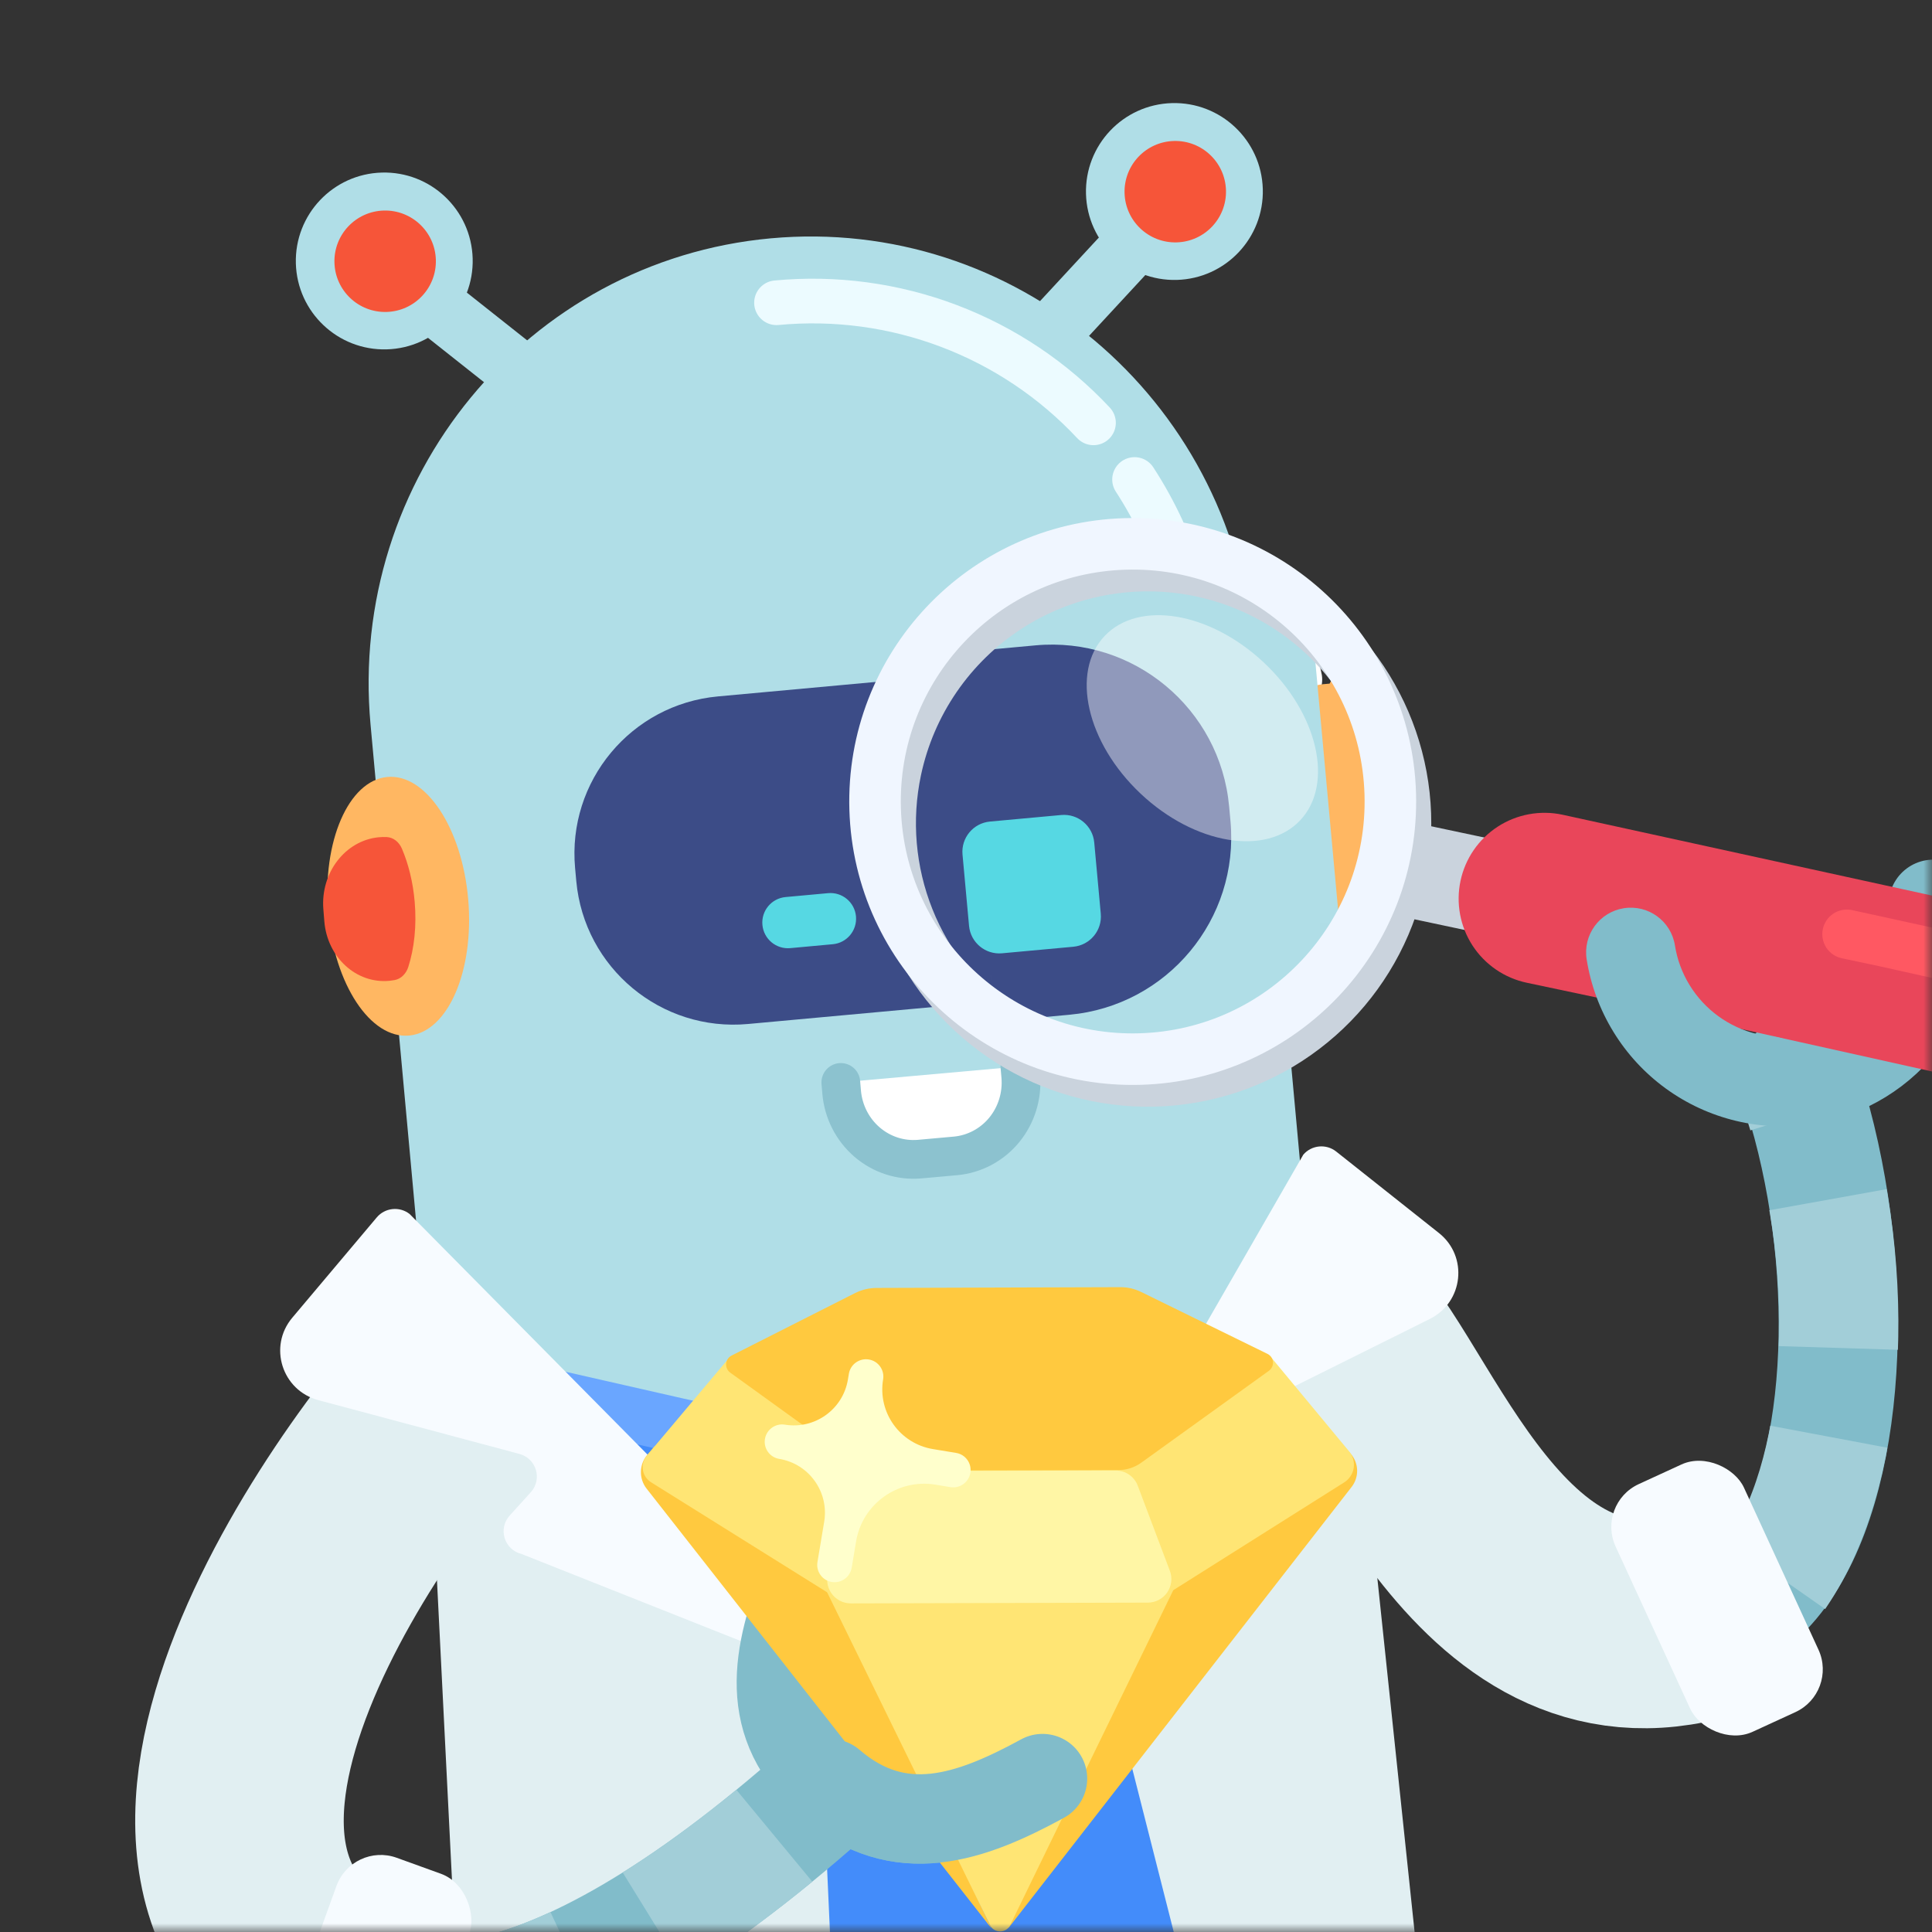 <?xml version="1.0"?>
<svg xmlns="http://www.w3.org/2000/svg" viewBox="0 0 112 112" fill="none">
<rect x="0" y="0" width="112" height="112" fill="#333333" stroke="none"/>
<mask id="mask0" mask-type="alpha" maskUnits="userSpaceOnUse" x="0" y="0" width="112" height="112">
<rect width="112" height="112" fill="white"/>
</mask>
<g mask="url(#mask0)">
<path d="M77.227 67.956L25.628 72.49C24.168 72.619 23.089 73.906 23.218 75.365L23.33 76.641C23.458 78.1 24.745 79.179 26.204 79.051L77.803 74.516C79.263 74.388 80.342 73.101 80.213 71.642L80.101 70.366C79.973 68.907 78.686 67.828 77.227 67.956Z" fill="#F6B11B"/>
<path d="M75.309 50.947L76.403 50.847C76.863 50.805 77.311 50.673 77.721 50.458C78.13 50.243 78.494 49.949 78.79 49.594C79.086 49.239 79.309 48.828 79.447 48.387C79.584 47.945 79.633 47.48 79.591 47.02L79.563 46.729C79.478 45.8 79.027 44.941 78.31 44.344C77.592 43.747 76.666 43.459 75.737 43.544L74.643 43.645L75.309 50.947Z" fill="#FF553E"/>
<path d="M73.594 40.793L73.23 40.826C72.121 40.928 71.303 41.91 71.405 43.02L72.243 52.148C72.344 53.258 73.327 54.075 74.437 53.974L74.8 53.94C75.91 53.839 76.727 52.856 76.625 51.746L75.787 42.618C75.686 41.508 74.703 40.691 73.594 40.793Z" fill="#FFB762"/>
<path d="M63.16 71.587L76.112 70.399C76.89 70.328 77.674 70.411 78.421 70.643C79.166 70.875 79.859 71.251 80.46 71.751C81.06 72.251 81.556 72.865 81.919 73.556C82.283 74.248 82.506 75.004 82.577 75.782C82.648 76.56 82.566 77.345 82.334 78.091C82.102 78.837 81.725 79.53 81.225 80.13C80.725 80.731 80.112 81.227 79.42 81.591C78.729 81.954 77.972 82.177 77.194 82.249L64.247 83.438L63.16 71.587Z" fill="#BEDCE4"/>
<path d="M80.945 81.966C103.802 111.354 110.78 81.267 104.209 62.361" stroke="#81BCCA" stroke-width="6.908" stroke-miterlimit="10" stroke-linecap="round"/>
<path d="M80.607 84.912C101.271 110.264 111.124 84.239 104.604 63.97" stroke="#A2CED8" stroke-width="6.908" stroke-miterlimit="10" stroke-dasharray="8.63 5.18"/>
<path d="M76.545 76.293C80.824 79.232 85.62 96.933 98.254 93.767" stroke="#E1EFF2" stroke-width="12.089" stroke-miterlimit="10"/>
<path d="M104.702 62.594C107.028 62.223 109.113 60.943 110.496 59.036C111.88 57.129 112.45 54.751 112.081 52.424" stroke="#81BCCA" stroke-width="5.181" stroke-miterlimit="10" stroke-linecap="round"/>
<path d="M44.673 13.817C30.555 15.113 20.172 27.737 21.481 42.012L29.237 126.53C29.261 126.806 29.339 127.074 29.467 127.32C29.594 127.566 29.769 127.784 29.981 127.963C30.193 128.141 30.438 128.276 30.702 128.359C30.967 128.442 31.245 128.473 31.52 128.449L78.469 124.142C78.745 124.116 79.013 124.035 79.258 123.905C79.503 123.775 79.72 123.598 79.897 123.384C80.073 123.17 80.205 122.923 80.286 122.658C80.367 122.393 80.395 122.114 80.368 121.838L72.607 37.321C71.298 23.045 58.791 12.522 44.673 13.817Z" fill="#B0DEE7"/>
<path d="M79.084 134.082L75.089 77.145L65.646 80.761C57.243 83.978 48.074 84.63 39.3 82.635L27.951 80.054L29.727 136.534L79.084 134.082Z" fill="#438CFA" stroke="#6AA6FF" stroke-width="3.183"/>
<path d="M71.972 84.723L67.802 85.106C67.6 85.121 67.399 85.057 67.244 84.926C67.088 84.794 66.991 84.608 66.972 84.405C66.954 84.203 67.016 84.001 67.145 83.844C67.274 83.687 67.459 83.587 67.661 83.565L71.831 83.183C71.933 83.172 72.036 83.182 72.134 83.211C72.232 83.24 72.324 83.289 72.403 83.354C72.482 83.419 72.548 83.499 72.596 83.59C72.644 83.68 72.673 83.779 72.683 83.882C72.692 83.984 72.681 84.087 72.65 84.184C72.619 84.282 72.569 84.373 72.503 84.451C72.437 84.529 72.356 84.594 72.265 84.641C72.174 84.687 72.074 84.715 71.972 84.723Z" fill="#A2CED8"/>
<path d="M72.558 91.176L68.388 91.559C68.184 91.578 67.98 91.514 67.822 91.383C67.664 91.252 67.565 91.063 67.546 90.859C67.527 90.654 67.59 90.451 67.721 90.293C67.852 90.135 68.041 90.035 68.246 90.016L72.415 89.634C72.619 89.615 72.823 89.678 72.981 89.809C73.139 89.941 73.238 90.129 73.257 90.334C73.276 90.538 73.213 90.742 73.082 90.9C72.951 91.058 72.762 91.157 72.558 91.176Z" fill="#A2CED8"/>
<path d="M72.266 87.958L68.098 88.341C67.996 88.351 67.894 88.341 67.796 88.311C67.698 88.282 67.607 88.233 67.528 88.168C67.45 88.103 67.384 88.023 67.337 87.933C67.289 87.843 67.259 87.744 67.25 87.642C67.24 87.541 67.251 87.438 67.282 87.341C67.312 87.243 67.362 87.153 67.427 87.074C67.493 86.996 67.573 86.932 67.664 86.885C67.754 86.838 67.853 86.809 67.955 86.8L72.124 86.418C72.227 86.407 72.329 86.416 72.428 86.446C72.526 86.475 72.617 86.524 72.697 86.589C72.776 86.654 72.841 86.734 72.889 86.825C72.937 86.915 72.967 87.014 72.976 87.117C72.986 87.219 72.975 87.322 72.944 87.419C72.913 87.517 72.863 87.608 72.797 87.686C72.731 87.764 72.65 87.829 72.559 87.876C72.467 87.922 72.368 87.95 72.266 87.958Z" fill="#A2CED8"/>
<path d="M71.671 81.499L67.495 81.882C67.291 81.9 67.087 81.837 66.929 81.706C66.771 81.574 66.672 81.386 66.653 81.181C66.635 80.977 66.698 80.773 66.829 80.615C66.961 80.457 67.15 80.358 67.354 80.34L71.532 79.962C71.633 79.953 71.735 79.963 71.832 79.993C71.929 80.024 72.019 80.073 72.098 80.138C72.176 80.203 72.24 80.283 72.288 80.373C72.335 80.463 72.364 80.561 72.373 80.662C72.383 80.764 72.372 80.866 72.342 80.963C72.311 81.06 72.262 81.15 72.197 81.228C72.132 81.306 72.052 81.371 71.963 81.418C71.873 81.466 71.774 81.495 71.673 81.504L71.671 81.499Z" fill="#A2CED8"/>
<path d="M25.657 18.052L31.069 22.337" stroke="#B0DEE7" stroke-width="3.454" stroke-miterlimit="10"/>
<ellipse rx="4.079" ry="7.525" transform="matrix(0.995 -0.095 0.085 0.996 23.085 52.537)" fill="#FFB762"/>
<path fill-rule="evenodd" clip-rule="evenodd" d="M22.879 56.816C23.25 56.745 23.545 56.445 23.669 56.057C24.013 54.983 24.16 53.673 24.04 52.28C23.942 51.139 23.679 50.087 23.3 49.199C23.137 48.816 22.806 48.544 22.419 48.525C22.265 48.518 22.109 48.522 21.951 48.537C20.015 48.725 18.577 50.595 18.745 52.706L18.801 53.403C18.968 55.5 20.658 57.045 22.582 56.858C22.683 56.848 22.782 56.834 22.879 56.816Z" fill="#F65539"/>
<path d="M65.65 14.208L61.295 18.914" stroke="#B0DEE7" stroke-width="3.454" stroke-miterlimit="10"/>
<path d="M58.443 38.828L41.619 40.372C36.584 40.834 32.877 45.29 33.339 50.325L33.408 51.082C33.87 56.117 38.326 59.824 43.361 59.362L60.186 57.819C65.221 57.356 68.928 52.9 68.466 47.865L68.396 47.108C67.934 42.073 63.478 38.366 58.443 38.828Z" fill="#3C4C87"/>
<path d="M48.006 51.777L45.542 52.003C44.724 52.078 44.123 52.801 44.198 53.619C44.273 54.437 44.996 55.039 45.814 54.964L48.278 54.737C49.095 54.663 49.697 53.939 49.622 53.121C49.547 52.304 48.824 51.702 48.006 51.777Z" fill="#56D8E3"/>
<path d="M59.299 48.779L56.694 49.008C56.099 49.06 55.659 49.585 55.712 50.18L55.756 50.684C55.808 51.279 56.333 51.719 56.928 51.666L59.533 51.437C60.127 51.385 60.567 50.86 60.515 50.266L60.471 49.761C60.418 49.166 59.894 48.726 59.299 48.779Z" fill="#56D8E3"/>
<path d="M63.39 24.512C61.063 22.024 58.197 20.104 55.011 18.897C51.826 17.69 48.406 17.23 45.015 17.551" stroke="#ECFBFF" stroke-width="2.59" stroke-miterlimit="10" stroke-linecap="round"/>
<path d="M67.394 30.742C66.926 29.722 66.384 28.738 65.772 27.797" stroke="#ECFBFF" stroke-width="2.59" stroke-miterlimit="10" stroke-linecap="round"/>
<path d="M59.124 61.821L59.175 62.398C59.269 63.522 58.924 64.638 58.217 65.502C57.509 66.365 56.495 66.907 55.397 67.008L53.305 67.196C52.206 67.291 51.115 66.937 50.269 66.212C49.423 65.486 48.892 64.448 48.792 63.325L48.743 62.75" fill="white"/>
<path d="M59.124 61.821L59.175 62.398C59.269 63.522 58.924 64.638 58.217 65.502C57.509 66.365 56.495 66.907 55.397 67.008L53.305 67.196C52.206 67.291 51.115 66.937 50.269 66.212C49.423 65.486 48.892 64.448 48.792 63.325L48.743 62.75" stroke="#8CC2CF" stroke-width="2.245" stroke-linecap="round" stroke-linejoin="round"/>
<path d="M22.419 20.253C25.249 20.175 27.48 17.817 27.401 14.986C27.323 12.156 24.964 9.925 22.134 10.004C19.304 10.082 17.073 12.441 17.151 15.271C17.23 18.101 19.588 20.332 22.419 20.253Z" fill="#B0DEE7"/>
<path d="M22.409 18.084C24.032 18.039 25.312 16.687 25.267 15.063C25.222 13.44 23.869 12.161 22.246 12.206C20.622 12.251 19.343 13.604 19.388 15.227C19.433 16.85 20.786 18.13 22.409 18.084Z" fill="#F65539"/>
<path d="M68.223 16.227C71.053 16.148 73.284 13.79 73.206 10.96C73.127 8.129 70.769 5.899 67.938 5.977C65.108 6.056 62.877 8.414 62.956 11.245C63.034 14.075 65.393 16.306 68.223 16.227Z" fill="#B0DEE7"/>
<path d="M68.213 14.051C69.836 14.006 71.116 12.654 71.071 11.03C71.025 9.407 69.673 8.128 68.05 8.173C66.426 8.218 65.147 9.57 65.192 11.194C65.237 12.817 66.59 14.096 68.213 14.051Z" fill="#F65539"/>
<path d="M49.386 140.243C49.527 143.366 47.212 146.059 44.103 146.388L31.508 147.722C29.691 147.915 28.085 146.541 27.993 144.716L24.391 72.852L47.251 92.878L49.386 140.243Z" fill="#E1EFF2"/>
<path d="M69.771 56.851L62.489 58.518C62.221 58.579 62.054 58.846 62.115 59.114L62.199 59.48C62.261 59.748 62.527 59.915 62.795 59.854L70.077 58.187C70.345 58.126 70.512 57.859 70.451 57.592L70.367 57.225C70.305 56.957 70.039 56.79 69.771 56.851Z" fill="#CDD5D9"/>
<path d="M56.004 55.103C55.955 55.084 55.913 55.049 55.885 55.004C55.856 54.959 55.843 54.907 55.847 54.854C55.851 54.801 55.871 54.75 55.906 54.71C55.94 54.67 55.987 54.641 56.039 54.629L58.664 54.028C58.709 54.018 58.755 54.021 58.798 54.035C58.841 54.05 58.879 54.076 58.908 54.111C58.938 54.145 58.957 54.187 58.965 54.232C58.972 54.277 58.967 54.323 58.95 54.365L57.931 56.856C57.911 56.905 57.876 56.946 57.831 56.973C57.786 57.001 57.733 57.013 57.681 57.009C57.628 57.005 57.578 56.984 57.538 56.949C57.499 56.914 57.471 56.868 57.459 56.817L57.2 55.679C57.191 55.639 57.172 55.602 57.145 55.571C57.118 55.54 57.084 55.516 57.046 55.501L56.004 55.103Z" fill="#CDD5D9"/>
<path d="M68.786 34.984C71.243 34.581 74.634 37.557 74.935 39.394" stroke="white" stroke-width="3.426" stroke-linecap="round" stroke-linejoin="round"/>
<path d="M79.606 38.079L79.569 38.08L79.127 38.12C78.806 38.15 78.494 38.242 78.209 38.393C77.924 38.543 77.671 38.748 77.465 38.996C77.259 39.244 77.104 39.531 77.009 39.838C76.914 40.146 76.88 40.47 76.91 40.791L77.871 51.317C79.287 49.451 80.192 47.248 80.496 44.925C80.801 42.602 80.494 40.24 79.606 38.072L79.606 38.079Z" fill="#FFB762"/>
<path d="M73.258 46.097C73.125 44.639 72.706 43.223 72.024 41.927C71.343 40.632 70.414 39.483 69.289 38.547C68.164 37.611 66.865 36.906 65.468 36.472C64.07 36.038 62.6 35.883 61.143 36.017L55.489 36.536C54.221 38.761 53.616 41.301 53.744 43.858C53.871 46.416 54.453 50.534 55.936 52.621C57.419 54.709 59.742 54.678 62.114 55.64C64.487 56.603 67.085 56.867 69.603 56.402C70.924 55.244 71.951 53.79 72.601 52.158C73.251 50.527 73.505 48.764 73.343 47.016L73.258 46.097Z" fill="#3C4C87"/>
<path d="M90.73 143.203C85.933 141.924 83.63 141.892 79.543 141.745C77.167 141.66 75.157 139.997 74.571 137.693L62.843 91.53L77.687 70.988L83.466 125.87C83.928 130.261 85.369 134.492 87.683 138.252L90.73 143.203Z" fill="#E1EFF2"/>
<path d="M80.516 51.452C80.193 51.383 79.91 51.189 79.731 50.912C79.551 50.635 79.489 50.298 79.558 49.975C79.626 49.652 79.82 49.37 80.098 49.19C80.375 49.01 80.712 48.948 81.035 49.017L85.905 50.049C86.217 50.129 86.486 50.325 86.656 50.598C86.826 50.871 86.884 51.199 86.818 51.514C86.752 51.828 86.567 52.105 86.301 52.286C86.036 52.468 85.71 52.539 85.393 52.486L80.516 51.452Z" stroke="#CAD3DD" stroke-width="2.988"/>
<mask id="mask1" mask-type="alpha" maskUnits="userSpaceOnUse" x="50" y="31" width="31" height="31">
<path d="M66.113 61.393C74.359 61.144 80.843 54.258 80.594 46.012C80.345 37.766 73.459 31.283 65.213 31.531C56.967 31.78 50.483 38.666 50.732 46.912C50.981 55.158 57.867 61.642 66.113 61.393Z" fill="#C4C4C4"/>
</mask>
<g mask="url(#mask1)">
<path d="M79.052 51.073L80.285 50.959C80.804 50.912 81.309 50.763 81.771 50.521C82.233 50.278 82.643 49.947 82.977 49.547C83.311 49.146 83.562 48.683 83.717 48.185C83.872 47.687 83.928 47.163 83.88 46.644L83.849 46.316C83.753 45.268 83.245 44.3 82.435 43.627C81.626 42.953 80.582 42.629 79.534 42.725L78.301 42.838L79.052 51.073Z" fill="#FF553E"/>
<path d="M77.11 39.627L76.7 39.664C75.449 39.779 74.527 40.887 74.642 42.138L75.587 52.431C75.701 53.682 76.809 54.604 78.061 54.489L78.47 54.452C79.722 54.337 80.643 53.229 80.528 51.977L79.584 41.685C79.469 40.433 78.361 39.512 77.11 39.627Z" fill="#FFB762"/>
<path d="M44.509 9.208C28.589 10.669 16.881 24.904 18.358 41.001L27.104 136.303C27.131 136.614 27.218 136.917 27.362 137.194C27.506 137.472 27.703 137.718 27.942 137.919C28.181 138.12 28.458 138.272 28.756 138.366C29.054 138.46 29.367 138.494 29.678 138.467L82.618 133.611C82.929 133.581 83.231 133.49 83.507 133.343C83.784 133.197 84.028 132.997 84.227 132.756C84.426 132.514 84.575 132.236 84.667 131.937C84.758 131.638 84.789 131.324 84.759 131.013L76.008 35.711C74.531 19.614 60.428 7.748 44.509 9.208Z" fill="#B0DEE7"/>
<path d="M60.031 37.412L41.06 39.153C35.382 39.673 31.202 44.698 31.723 50.376L31.801 51.23C32.322 56.907 37.347 61.087 43.024 60.566L61.996 58.826C67.673 58.305 71.853 53.28 71.332 47.603L71.254 46.749C70.733 41.071 65.709 36.891 60.031 37.412Z" fill="#3C4C87"/>
<path d="M61.519 47.247L57.391 47.626C56.422 47.715 55.709 48.572 55.798 49.541L56.176 53.67C56.265 54.639 57.123 55.352 58.091 55.263L62.22 54.884C63.189 54.795 63.902 53.938 63.813 52.969L63.434 48.84C63.346 47.872 62.488 47.158 61.519 47.247Z" fill="#56D8E3"/>
</g>
<path d="M69.641 33.113C72.531 33.727 75.175 35.183 77.237 37.298C79.299 39.414 80.688 42.093 81.228 44.998C81.767 47.903 81.433 50.902 80.268 53.617C79.103 56.332 77.159 58.64 74.682 60.25C72.205 61.861 69.306 62.7 66.352 62.662C63.397 62.625 60.521 61.712 58.085 60.04C55.65 58.367 53.765 56.01 52.669 53.267C51.573 50.523 51.316 47.516 51.929 44.626C52.336 42.707 53.117 40.887 54.227 39.27C55.338 37.653 56.756 36.27 58.401 35.201C60.045 34.132 61.885 33.398 63.813 33.039C65.742 32.681 67.722 32.706 69.641 33.113V33.113Z" stroke="#CAD3DD" stroke-width="2.988"/>
<path d="M66.114 61.394C74.36 61.145 80.844 54.259 80.595 46.013C80.346 37.767 73.46 31.284 65.214 31.532C56.968 31.781 50.484 38.667 50.733 46.913C50.982 55.159 57.868 61.643 66.114 61.394Z" stroke="#F0F6FF" stroke-width="2.988"/>
<path d="M84.667 51.066C84.393 52.358 84.644 53.706 85.363 54.813C86.083 55.92 87.213 56.696 88.505 56.97L96.055 58.566L113.538 62.457C114.181 62.6 114.845 62.614 115.493 62.499C116.142 62.384 116.761 62.141 117.315 61.785C117.868 61.429 118.346 60.967 118.72 60.425C119.095 59.883 119.358 59.273 119.494 58.629C119.767 57.346 119.524 56.008 118.817 54.904C118.11 53.8 116.996 53.02 115.717 52.731L90.57 47.228C89.931 47.092 89.271 47.084 88.628 47.203C87.985 47.322 87.371 47.567 86.823 47.923C86.275 48.28 85.802 48.741 85.432 49.28C85.062 49.819 84.802 50.426 84.667 51.066Z" fill="#E9465A"/>
<path d="M105.672 53.859C105.593 54.23 105.665 54.616 105.871 54.934C106.078 55.251 106.402 55.474 106.772 55.552L108.937 56.01L113.95 57.126C114.134 57.166 114.324 57.171 114.51 57.138C114.696 57.105 114.874 57.035 115.032 56.933C115.191 56.831 115.328 56.698 115.435 56.543C115.543 56.388 115.618 56.212 115.657 56.028C115.736 55.66 115.666 55.276 115.463 54.96C115.26 54.643 114.941 54.42 114.574 54.337L107.364 52.759C107.181 52.72 106.992 52.718 106.807 52.752C106.623 52.786 106.447 52.856 106.29 52.958C106.133 53.061 105.997 53.193 105.891 53.347C105.785 53.502 105.71 53.676 105.672 53.859Z" fill="#FF5862"/>
<path opacity="0.43" d="M75.373 47.554C77.347 45.457 76.409 41.367 73.276 38.418C70.144 35.469 66.004 34.779 64.03 36.876C62.056 38.973 62.994 43.063 66.126 46.012C69.259 48.961 73.398 49.652 75.373 47.554Z" fill="white"/>
<path d="M24.729 81.809C7.778 103.639 15.082 132.966 47.802 103.932" stroke="#81BCCA" stroke-width="6.908" stroke-miterlimit="10"/>
<path d="M24.729 81.809C7.778 103.639 15.082 132.966 47.802 103.932" stroke="#A2CED8" stroke-width="6.908" stroke-miterlimit="10" stroke-dasharray="8.63 5.18"/>
<path d="M27.748 78.831C21.746 84.579 4.17 108.664 20.955 116.121" stroke="#E1EFF2" stroke-width="12.089" stroke-miterlimit="10"/>
<path d="M21.84 70.576L16.944 76.389C15.539 78.058 16.346 80.604 18.459 81.169L30.109 84.285C31.096 84.55 31.454 85.753 30.769 86.509L29.549 87.856C28.856 88.62 29.23 89.836 30.233 90.085L46.225 96.434C47.556 96.765 48.402 95.059 47.323 94.22L23.744 70.375C23.16 69.92 22.317 70.009 21.84 70.576Z" fill="#F7FBFF"/>
<rect x="92.519" y="87.176" width="8.186" height="15.804" rx="2.729" transform="rotate(-24.697 92.519 87.176)" fill="#F7FBFF"/>
<rect x="22.754" y="124.415" width="8.186" height="15.804" rx="2.729" transform="rotate(-160.117 22.754 124.415)" fill="#F6FBFF"/>
<path d="M77.461 66.756L83.416 71.479C85.125 72.834 84.841 75.49 82.882 76.464L72.085 81.836C71.17 82.292 71.058 83.542 71.88 84.146L73.344 85.224C74.175 85.835 74.05 87.101 73.117 87.545L60.954 96.9C59.715 97.489 58.547 95.985 59.438 94.949L75.555 66.936C76.037 66.376 76.881 66.295 77.461 66.756Z" fill="#F7FBFF"/>
<path fill-rule="evenodd" clip-rule="evenodd" d="M94.133 52.651C95.546 52.427 96.873 53.391 97.097 54.804C97.226 55.62 97.515 56.404 97.948 57.108C98.38 57.813 98.947 58.426 99.616 58.912C100.285 59.398 101.043 59.748 101.847 59.94C102.12 60.006 102.397 60.053 102.675 60.081C105.285 60.348 104.699 62.538 105.115 65.153C103.626 65.389 102.105 65.33 100.639 64.978C99.173 64.627 97.791 63.99 96.571 63.105C95.352 62.219 94.318 61.102 93.531 59.816C92.743 58.531 92.216 57.104 91.98 55.615C91.756 54.202 92.72 52.875 94.133 52.651Z" fill="#81BCCA"/>
<path d="M60.437 103.109C56.269 105.385 52.143 106.844 48.144 103.408C44.145 99.971 45.028 95.922 46.738 91.544" stroke="#81BCCA" stroke-width="5.181" stroke-miterlimit="10" stroke-linecap="round"/>
<path d="M37.963 83.822L37.529 84.332C37.295 84.603 37.163 84.947 37.154 85.305C37.145 85.663 37.261 86.012 37.481 86.294L57.468 111.78L48.324 92.314L37.963 83.822Z" fill="#FFC93F"/>
<path d="M77.832 83.748L78.298 84.269C78.53 84.534 78.663 84.871 78.674 85.223C78.684 85.575 78.572 85.92 78.356 86.198L58.443 111.794L67.487 92.249L77.832 83.748Z" fill="#FFC93F"/>
<path d="M47.95 92.309L57.42 111.657C57.479 111.752 57.561 111.831 57.659 111.885C57.757 111.939 57.866 111.967 57.978 111.967C58.09 111.966 58.199 111.938 58.297 111.883C58.394 111.828 58.475 111.749 58.534 111.654L68.006 92.206L67.066 89.068L48.787 89.108L47.95 92.309Z" fill="#FFE574"/>
<path d="M42.224 78.77L37.503 84.377C37.406 84.491 37.335 84.624 37.294 84.768C37.254 84.912 37.245 85.063 37.269 85.211C37.292 85.358 37.347 85.499 37.429 85.624C37.512 85.748 37.621 85.853 37.748 85.932L48.822 92.852L66.688 85.202L42.224 78.77Z" fill="#FFE574"/>
<path d="M73.629 78.614L78.205 84.132C78.316 84.264 78.398 84.419 78.445 84.585C78.492 84.752 78.502 84.927 78.475 85.098C78.449 85.269 78.386 85.433 78.29 85.577C78.195 85.722 78.07 85.844 77.923 85.936L67.045 92.798L64.104 85.053L73.629 78.614Z" fill="#FFE574"/>
<path d="M50.849 74.663L64.936 74.618C65.36 74.615 65.779 74.711 66.159 74.899L73.468 78.481C73.559 78.524 73.638 78.591 73.695 78.674C73.752 78.757 73.787 78.853 73.795 78.954C73.803 79.054 73.785 79.155 73.742 79.246C73.699 79.337 73.632 79.415 73.55 79.473L66.157 84.796C65.775 85.07 65.317 85.219 64.847 85.221L50.93 85.251C50.455 85.254 49.991 85.103 49.608 84.822L42.332 79.572C42.251 79.514 42.187 79.436 42.145 79.345C42.104 79.254 42.086 79.155 42.094 79.055C42.102 78.956 42.135 78.861 42.191 78.778C42.246 78.695 42.322 78.628 42.411 78.583L49.589 74.951C49.981 74.758 50.412 74.659 50.849 74.663Z" fill="#FFC93F"/>
<path d="M51.193 85.275L64.675 85.247C64.953 85.245 65.224 85.328 65.453 85.485C65.682 85.642 65.858 85.866 65.956 86.125L67.814 91.05C67.894 91.256 67.922 91.479 67.897 91.699C67.871 91.919 67.792 92.13 67.667 92.313C67.541 92.495 67.374 92.645 67.177 92.748C66.981 92.852 66.763 92.906 66.542 92.906L49.321 92.95C49.099 92.95 48.881 92.896 48.685 92.793C48.489 92.69 48.321 92.542 48.195 92.36C48.069 92.178 47.989 91.968 47.961 91.749C47.934 91.529 47.96 91.306 48.037 91.099L49.865 86.16C49.966 85.893 50.149 85.663 50.387 85.505C50.625 85.346 50.907 85.266 51.193 85.275Z" fill="#FFF6A5"/>
<path fill-rule="evenodd" clip-rule="evenodd" d="M50.368 78.811C49.82 78.72 49.301 79.091 49.21 79.639L49.154 79.977C48.865 81.705 47.231 82.874 45.503 82.589C44.955 82.499 44.436 82.869 44.345 83.417C44.253 83.965 44.623 84.483 45.172 84.573C46.9 84.858 48.067 86.49 47.779 88.217L47.389 90.552C47.297 91.1 47.668 91.618 48.216 91.708C48.764 91.799 49.282 91.428 49.374 90.88L49.628 89.357C49.991 87.181 52.05 85.708 54.226 86.067L55.096 86.211C55.644 86.301 56.162 85.93 56.254 85.382C56.345 84.835 55.975 84.317 55.427 84.227L54.084 84.005C52.169 83.689 50.875 81.881 51.195 79.966C51.286 79.418 50.916 78.901 50.368 78.811Z" fill="#FFFFCC"/>
<path d="M60.436 103.106C56.267 105.381 52.142 106.841 48.142 103.405" stroke="#81BCCA" stroke-width="5.181" stroke-miterlimit="10" stroke-linecap="round"/>
</g>
</svg>
